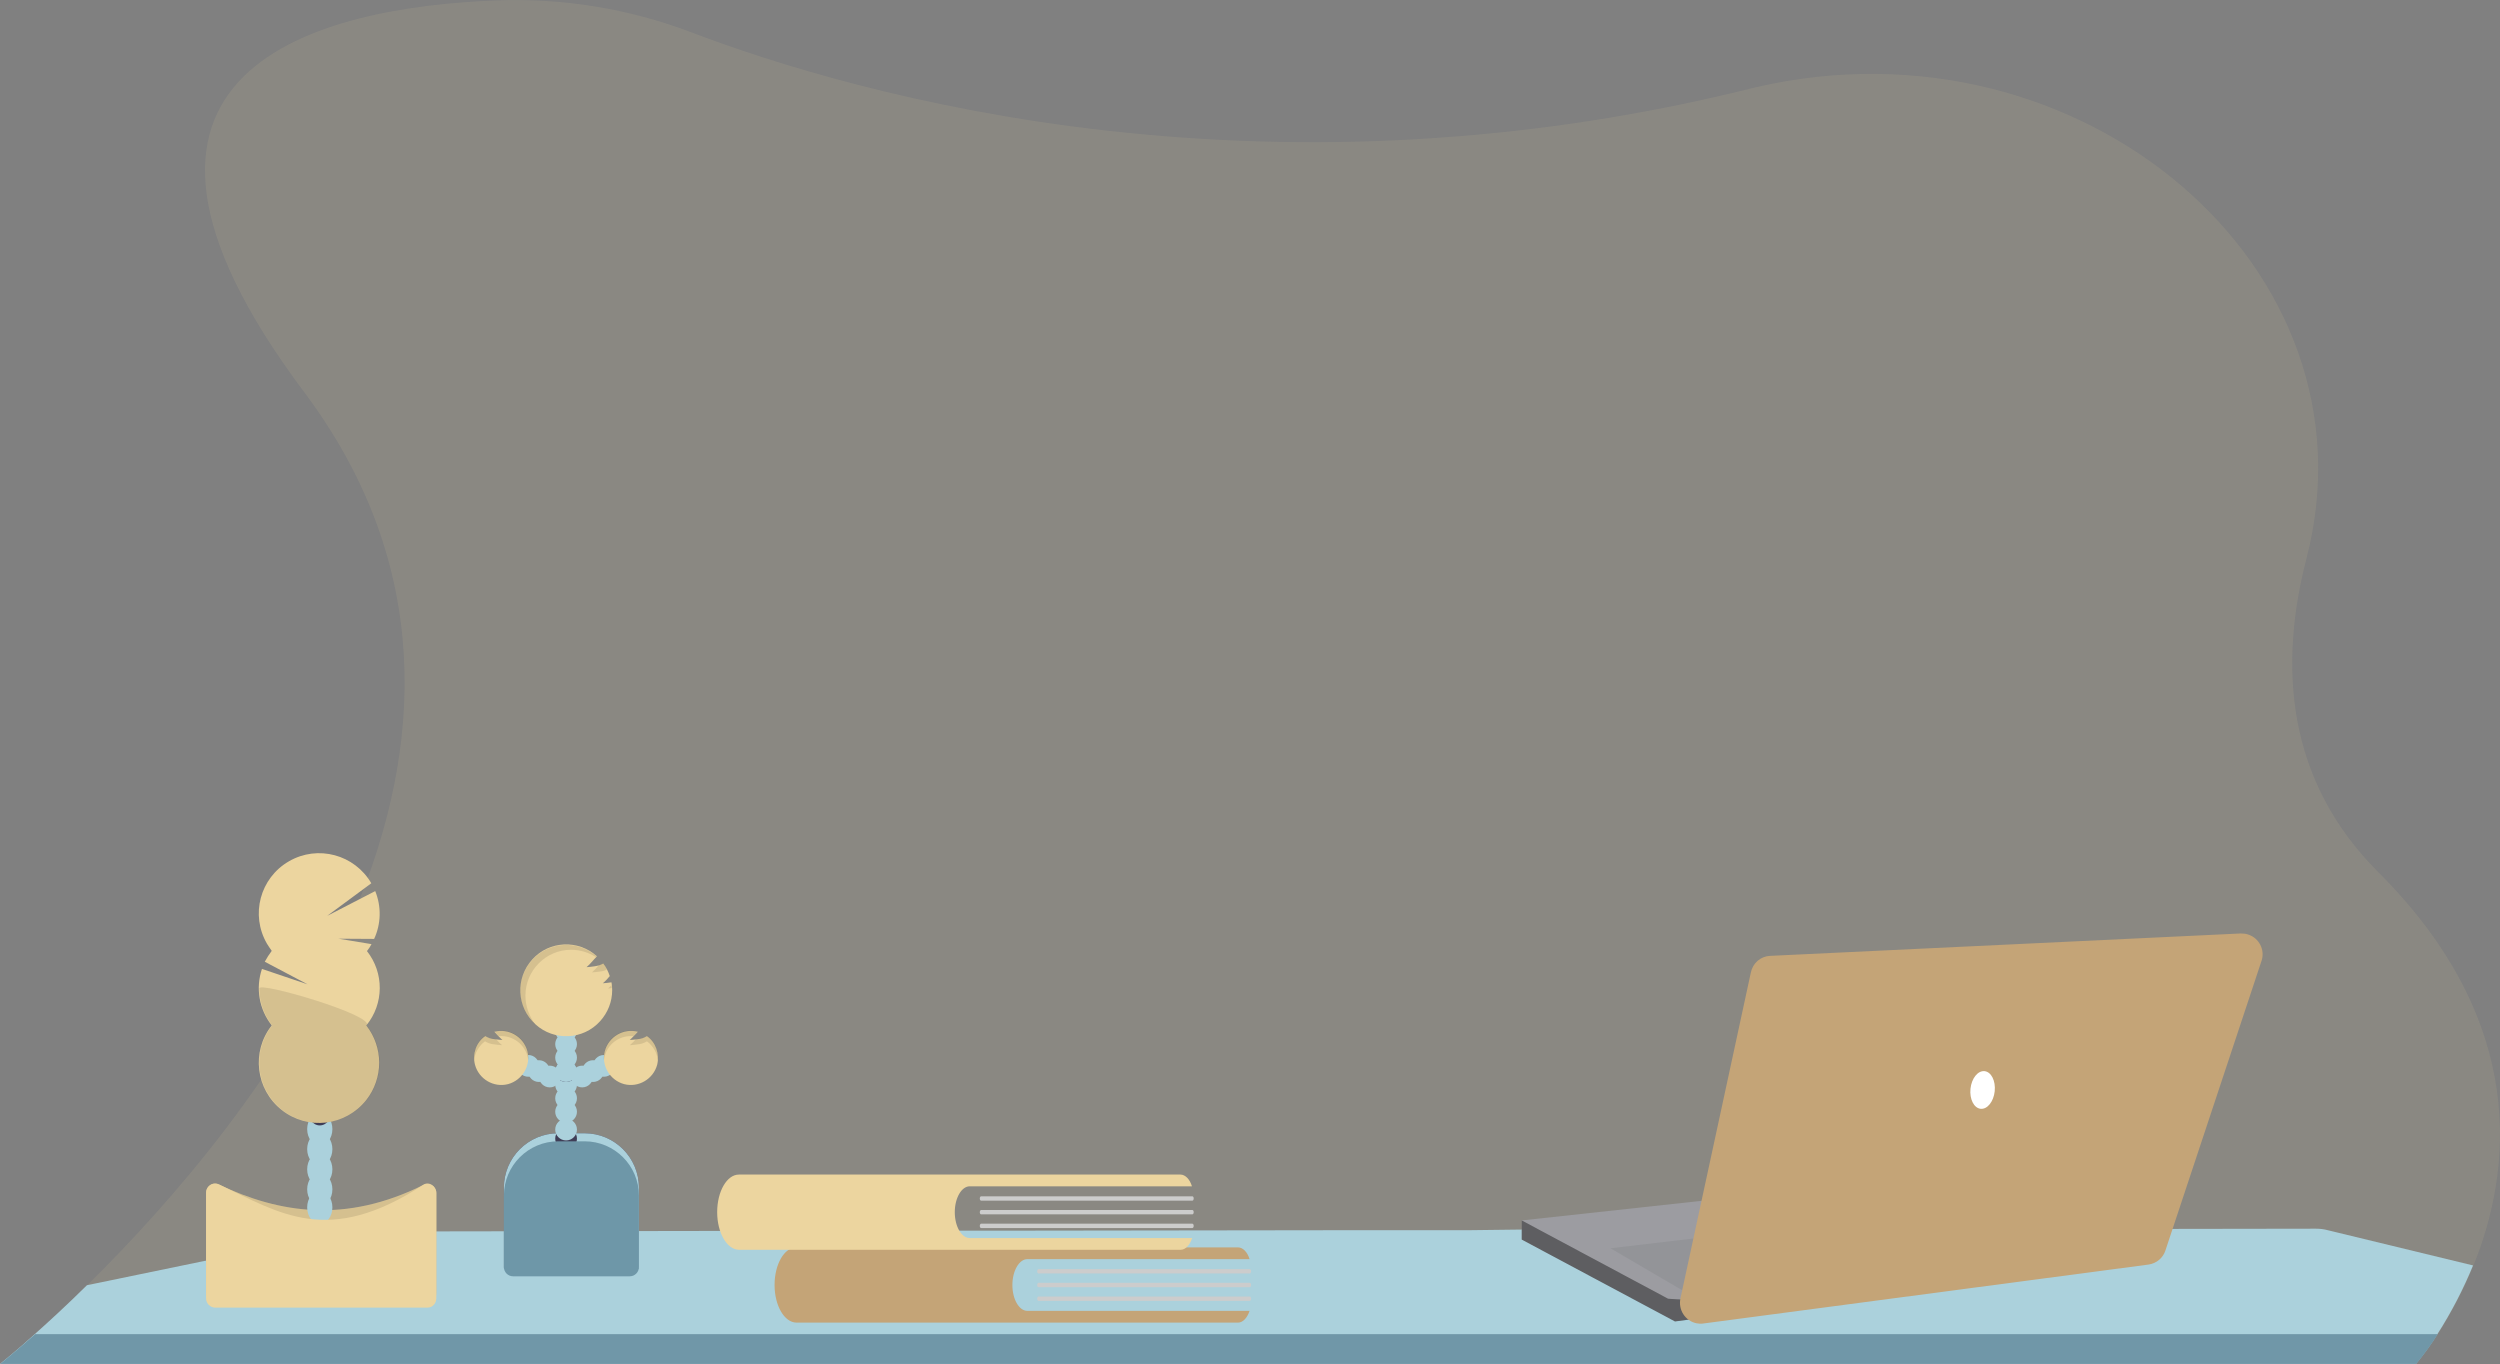 <?xml version="1.0" encoding="utf-8"?>
<!-- Generator: Adobe Illustrator 25.0.1, SVG Export Plug-In . SVG Version: 6.00 Build 0)  -->
<svg version="1.0" id="Layer_1" xmlns="http://www.w3.org/2000/svg" xmlns:xlink="http://www.w3.org/1999/xlink" x="0px" y="0px"
	 viewBox="0 0 1150 627.5" enable-background="new 0 0 1150 627.5" xml:space="preserve">
<rect x="0" y="0" width="1150" height="627.5" fill="#808080" stroke="none"/>
<path opacity="0.1" fill="#ECD59F" enable-background="new    " d="M1137.8,582.1c-4.5,11-10,21.6-16.4,31.6
	c-3,4.8-6.3,9.3-9.9,13.7l-0.1,0.1H0l0.1-0.1c1-0.8,6.9-5.5,16-13.7c6.5-5.8,14.8-13.4,24-22.5c75.5-74.2,220.5-250,99.7-411
	C27.6,30.5,148.5,3.3,228.2,0.2C258.9-1,289.4,4,318.1,14.9c36.8,14,104.2,35.5,191.9,45.3c2.9,0.3,5.8,0.6,8.7,0.9
	c46.4,4.7,93.2,5.6,139.8,2.5l0,0c1.4-0.1,2.8-0.2,4.1-0.3c46.1-3.2,91.8-10.3,136.7-21.1c2.9-0.7,5.8-1.4,8.6-2.1
	c149.6-34.6,287.6,83.4,253.1,216.7c-12.8,49.3-9.5,101.9,33,144.4C1163.7,470.7,1155.2,539.1,1137.8,582.1z"/>
<path fill="#ABD1DC" d="M1137.6,582.1c-4.5,11-10,21.6-16.4,31.6c-3,4.8-6.3,9.3-9.9,13.7H0c1-0.8,6.9-5.5,16-13.7
	c6.5-5.8,14.8-13.4,24-22.5L157.1,567c1.5-0.3,3.1-0.5,4.6-0.5l124.9-0.2h0.1l61.9-0.1h0.1l52.2-0.1H435l0,0h35l143.4-0.2h0.2h11.1
	h19.5h24.4h6.5l24.6-0.3h8.1l71.6-0.1h22.9l0,0h11l0,0l82.8-0.1h24.6l78.4-0.1l66.2-0.1c1.8,0,3.7,0.2,5.5,0.7L1137.6,582.1z"/>
<path fill="none" d="M16.2,613.7h1105.2c-3,4.8-6.3,9.3-9.9,13.7H0.1C1.1,626.6,7,621.8,16.2,613.7z"/>
<path fill="#7097A8" d="M16.2,613.7h1105.2c-3,4.8-6.3,9.3-9.9,13.7H0.1C1.1,626.6,7,621.8,16.2,613.7z"/>
<path fill="#3F3D56" d="M256.8,521.3h12.1c13.8,0,25,11.2,25,25v37.1l0,0h-62.1l0,0v-37.1C231.8,532.5,243,521.3,256.8,521.3
	L256.8,521.3z"/>
<path fill="#ABD1DC" d="M256.8,521.3h12.1c13.8,0,25,11.2,25,25v37.1l0,0h-62.1l0,0v-37.1C231.8,532.5,243,521.3,256.8,521.3
	L256.8,521.3z"/>
<circle fill="#3F3D56" cx="260.4" cy="530" r="5"/>
<circle fill="#3F3D56" cx="260.4" cy="523.8" r="5"/>
<circle fill="#ABD1DC" cx="260.4" cy="519.6" r="5"/>
<circle fill="#ABD1DC" cx="260.4" cy="511.4" r="5"/>
<circle fill="#ABD1DC" cx="260.4" cy="505.2" r="5"/>
<circle fill="#ABD1DC" cx="260.4" cy="499" r="5"/>
<circle fill="#3F3D56" cx="260.4" cy="492.7" r="5"/>
<circle fill="#ABD1DC" cx="267.8" cy="495.2" r="5"/>
<circle fill="#ABD1DC" cx="272.8" cy="492.7" r="5"/>
<circle fill="#ABD1DC" cx="277.8" cy="490.3" r="5"/>
<circle fill="#ABD1DC" cx="260.4" cy="486.5" r="5"/>
<circle fill="#ABD1DC" cx="260.4" cy="480.3" r="5"/>
<circle fill="#ABD1DC" cx="260.4" cy="474.1" r="5"/>
<circle fill="#3F3D56" cx="260.4" cy="467.9" r="5"/>
<path fill="#ECD59F" d="M281,451.9c-1.2,0.2-2.5,0.3-3.7,0.4c1.2-1,2.2-2.1,3.2-3.3c-0.7-2.1-1.7-4.1-3-5.8c-1.2,0.7-2.6,1.1-4,1.3
	c-1.2,0.2-2.5,0.3-3.7,0.4c1.6-1.3,3.1-3.3,4.8-5c-8.6-7.8-22-7.2-29.8,1.5c-7.8,8.6-7.2,22,1.5,29.8c8.6,7.8,22,7.2,29.8-1.5
	c3.5-3.9,5.5-8.9,5.5-14.2c0-1.2-0.1-2.4-0.3-3.6L281,451.9z"/>
<path fill="#ECD59F" d="M297.6,476.6c-1.3,0.8-2.7,1.3-4.2,1.4c-1.2,0.2-2.5,0.3-3.7,0.4c1.3-1.2,2.5-2.5,3.7-3.8
	c-6.6-1.7-13.4,2.3-15.2,8.9c-1.7,6.6,2.3,13.4,8.9,15.2c6.6,1.7,13.4-2.3,15.2-8.9C303.5,484.8,301.7,479.5,297.6,476.6
	L297.6,476.6z"/>
<circle fill="#ABD1DC" cx="252.9" cy="495.2" r="5"/>
<circle fill="#ABD1DC" cx="247.9" cy="492.7" r="5"/>
<circle fill="#ABD1DC" cx="243" cy="490.3" r="5"/>
<path fill="#ECD59F" d="M223.2,476.6c1.3,0.8,2.7,1.3,4.2,1.4c1.2,0.2,2.5,0.3,3.7,0.4c-1.3-1.2-2.6-2.5-3.7-3.8
	c6.6-1.7,13.4,2.3,15.2,8.9c1.7,6.6-2.3,13.4-8.9,15.2c-6.6,1.7-13.4-2.3-15.2-8.9C217.2,484.8,219,479.5,223.2,476.6L223.2,476.6z"
	/>
<path fill="#6E97A8" d="M256.8,525h12.1c13.8,0,25,11.2,25,25l0,0v32.9c0,2.3-1.9,4.2-4.2,4.2H236c-2.3,0-4.2-1.9-4.2-4.2V550
	C231.8,536.2,243,525,256.8,525L256.8,525z"/>
<g opacity="0.1">
	<path d="M281.3,453.2c-0.5,0.5-1,1-1.6,1.5c0.6,0,1.1-0.1,1.7-0.2C281.4,454.1,281.4,453.7,281.3,453.2z"/>
	<path d="M272.3,447.3c1.2-0.1,2.5-0.2,3.7-0.4c1.1-0.1,2.2-0.4,3.2-0.9c-0.5-1-1.1-2-1.7-2.9c-0.6,0.4-1.3,0.7-2,0.8
		C274.5,445.2,273.4,446.3,272.3,447.3z"/>
	<path d="M241.7,458c0-11.6,9.4-21.1,21-21.1c4.1,0,8,1.2,11.5,3.4l0.3-0.3c-8.7-7.7-22-7-29.8,1.7s-7,22,1.7,29.8
		c0.1,0.1,0.2,0.1,0.2,0.2C243.5,467.8,241.7,463,241.7,458z"/>
</g>
<g opacity="0.1">
	<path d="M289.7,480.8c1.2-0.1,2.5-0.2,3.7-0.4c1.5-0.1,2.9-0.6,4.2-1.4c2.8,2.1,4.7,5.3,5,8.8c0-0.4,0.1-0.9,0.1-1.3
		c0-3.9-1.8-7.7-5-10c-1.3,0.8-2.7,1.3-4.2,1.4l-1,0.1C291.6,479,290.7,480,289.7,480.8z"/>
	<path d="M290.2,476.6c0.4,0,0.8,0,1.2,0.1c0.6-0.7,1.3-1.4,1.9-2.2c-6.6-1.8-13.4,2.2-15.2,8.8c-0.3,1.1-0.4,2.1-0.4,3.2
		c0,0.4,0,0.8,0.1,1.2C278.5,481.4,283.8,476.6,290.2,476.6z"/>
</g>
<g opacity="0.1">
	<path d="M231,480.8c-1.2-0.1-2.5-0.2-3.7-0.4c-1.5-0.1-2.9-0.6-4.2-1.4c-2.8,2.1-4.7,5.3-5,8.8c0-0.4-0.1-0.9-0.1-1.3
		c0-3.9,1.8-7.7,5-10c1.3,0.8,2.7,1.3,4.2,1.4l1,0.1C229.1,479.1,230,480,231,480.8z"/>
	<path d="M230.6,476.6c-0.4,0-0.8,0-1.2,0.1c-0.6-0.7-1.3-1.4-1.9-2.2c6.6-1.8,13.4,2.2,15.2,8.8c0.3,1.1,0.4,2.1,0.4,3.2
		c0,0.4,0,0.8-0.1,1.2C242.3,481.4,236.9,476.6,230.6,476.6z"/>
</g>
<path fill="#ECD59F" d="M196.7,599.1H99c-2.3,0-4.2-1.9-4.2-4.2l0,0v-46.2c0-2.3,1.9-4.2,4.1-4.2c0.6,0,1.2,0.1,1.8,0.4
	c28.1,13.3,58.3,17.9,94,0.2c2.1-1,4.6-0.2,5.6,1.9c0.3,0.6,0.4,1.2,0.4,1.8v46C200.8,597.2,198.9,599.1,196.7,599.1L196.7,599.1z"
	/>
<path opacity="0.1" enable-background="new    " d="M196.7,599.1H99c-2.3,0-4.2-1.9-4.2-4.2l0,0v-46.2c0-2.3,1.9-4.2,4.1-4.2
	c0.6,0,1.2,0.1,1.8,0.4c28.1,13.3,58.3,17.9,94,0.2c2.1-1,4.6-0.2,5.6,1.9c0.3,0.6,0.4,1.2,0.4,1.8v46
	C200.8,597.2,198.9,599.1,196.7,599.1L196.7,599.1z"/>
<ellipse fill="#ABD1DC" cx="147.1" cy="555.4" rx="5.8" ry="7.6"/>
<ellipse fill="#ABD1DC" cx="147.1" cy="547.1" rx="5.8" ry="7.6"/>
<ellipse fill="#ABD1DC" cx="147.1" cy="537.9" rx="5.8" ry="7.6"/>
<ellipse fill="#ABD1DC" cx="147.1" cy="528.6" rx="5.8" ry="7.6"/>
<ellipse fill="#ABD1DC" cx="147.1" cy="519.4" rx="5.8" ry="7.6"/>
<ellipse fill="#3F3D56" cx="147.1" cy="510.1" rx="5.8" ry="7.6"/>
<ellipse fill="#3F3D56" cx="147.1" cy="500.8" rx="5.8" ry="7.6"/>
<path fill="#ECD59F" d="M168.8,437.5c0.8-1,1.5-2.1,2.1-3.2l-15.2-2.5l16.4,0.1c3.2-6.9,3.4-14.9,0.5-22l-22.1,11.4l20.3-15
	c-7.7-13.2-24.6-17.8-37.9-10.1s-17.8,24.6-10.1,37.9c0.7,1.1,1.4,2.2,2.2,3.3c-1.2,1.6-2.3,3.3-3.2,5l19.7,10.4l-21-7.1
	c-3,8.9-1.3,18.6,4.5,26c-9.5,12-7.4,29.4,4.6,38.9c12,9.5,29.4,7.4,38.9-4.6c7.9-10.1,7.9-24.2,0-34.3
	C176.7,461.7,176.7,447.5,168.8,437.5L168.8,437.5z"/>
<path opacity="0.1" enable-background="new    " d="M119.3,454.6c0,6.2,2.1,12.3,5.9,17.1c-9.5,12-7.4,29.4,4.6,38.9
	c12,9.5,29.4,7.4,38.9-4.6c7.9-10.1,7.9-24.2,0-34.3C172.5,467.1,119.3,451.5,119.3,454.6z"/>
<path fill="#ECD59F" d="M196.7,601.5H99c-2.3,0-4.2-1.9-4.2-4.2l0,0v-48.7c0-2.3,1.9-4.2,4.1-4.2c0.6,0,1.2,0.1,1.8,0.4
	c28.1,13.3,50.3,28.8,94,0.2c2.6-1.7,6,0.6,6,3.7v48.5C200.7,599.6,198.9,601.5,196.7,601.5z"/>
<polygon fill="#9C9CA1" points="921.8,587.8 777.7,606.9 770.5,607.8 700,570.2 700,561.4 920.2,537.4 "/>
<polygon fill="#939498" points="740.8,574.2 897,555.8 895.4,584.6 773.8,593.5 "/>
<path opacity="0.4" enable-background="new    " d="M777.7,597.4v9.5l-7.2,1L700,570.2v-8.8l67.3,36
	C767.3,597.4,776.1,598.2,777.7,597.4z"/>
<path fill="#C4A477" d="M805.4,447.3l-32.4,150c-1.1,5.2,2.2,10.3,7.3,11.4c1.1,0.2,2.2,0.3,3.3,0.1l204.7-27.1
	c3.6-0.5,6.7-3,7.8-6.5l44.2-133.2c1.7-5-1.1-10.5-6.1-12.1c-1.1-0.4-2.3-0.5-3.5-0.5l-216.5,10.3
	C809.9,439.9,806.3,443,805.4,447.3z"/>
<ellipse transform="matrix(0.104 -0.995 0.995 0.104 317.535 1356.808)" fill="#FFFFFF" cx="912.2" cy="502.1" rx="8.7" ry="5.6"/>
<path fill="#C4A477" d="M472.6,603c-3.8,0-6.9-5.3-6.9-11.9c0-6.5,3.1-11.9,6.9-11.9h102.2c-1-3.3-3.1-5.4-5.3-5.4H366.3
	c-5.5,0-10,7.7-10,17.3c0,9.5,4.5,17.2,10,17.3h203.2c2.2,0,4.2-2.1,5.3-5.4L472.6,603z"/>
<path fill="#CCCCCC" d="M574.9,585.8h-97.2c-0.3,0-0.6-0.4-0.6-1c0-0.5,0.3-1,0.6-1h97.2c0.3,0,0.6,0.4,0.6,1
	C575.5,585.3,575.2,585.8,574.9,585.8z"/>
<path fill="#CCCCCC" d="M574.9,592.1h-97.2c-0.3,0-0.6-0.4-0.6-1c0-0.5,0.3-1,0.6-1h97.2c0.3,0,0.6,0.4,0.6,1
	C575.5,591.6,575.2,592.1,574.9,592.1z"/>
<path fill="#CCCCCC" d="M574.9,598.4h-97.2c-0.3,0-0.6-0.4-0.6-1c0-0.5,0.3-1,0.6-1h97.2c0.3,0,0.6,0.4,0.6,1
	C575.5,597.9,575.2,598.4,574.9,598.4z"/>
<path fill="#ECD59F" d="M446.1,569.5c-3.8,0-6.9-5.3-6.9-11.9c0-6.5,3.1-11.9,6.9-11.9h102.2c-1-3.3-3.1-5.4-5.3-5.4H339.9
	c-5.5,0-10,7.7-10,17.3c0,9.5,4.5,17.2,10,17.3h203.2c2.2,0,4.2-2.1,5.3-5.4L446.1,569.5z"/>
<path fill="#CCCCCC" d="M548.5,552.3h-97.2c-0.3,0-0.6-0.4-0.6-1c0-0.5,0.3-1,0.6-1h97.2c0.3,0,0.6,0.4,0.6,1
	C549.1,551.9,548.8,552.3,548.5,552.3L548.5,552.3z"/>
<path fill="#CCCCCC" d="M548.5,558.6h-97.2c-0.3,0-0.6-0.4-0.6-1c0-0.5,0.3-1,0.6-1h97.2c0.3,0,0.6,0.4,0.6,1
	C549.1,558.2,548.8,558.6,548.5,558.6L548.5,558.6z"/>
<path fill="#CCCCCC" d="M548.5,564.9h-97.2c-0.3,0-0.6-0.4-0.6-1c0-0.5,0.3-1,0.6-1h97.2c0.3,0,0.6,0.4,0.6,1
	S548.8,564.9,548.5,564.9L548.5,564.9z"/>
<circle fill="#ABD1DC" cx="260.4" cy="492.7" r="5"/>
</svg>
